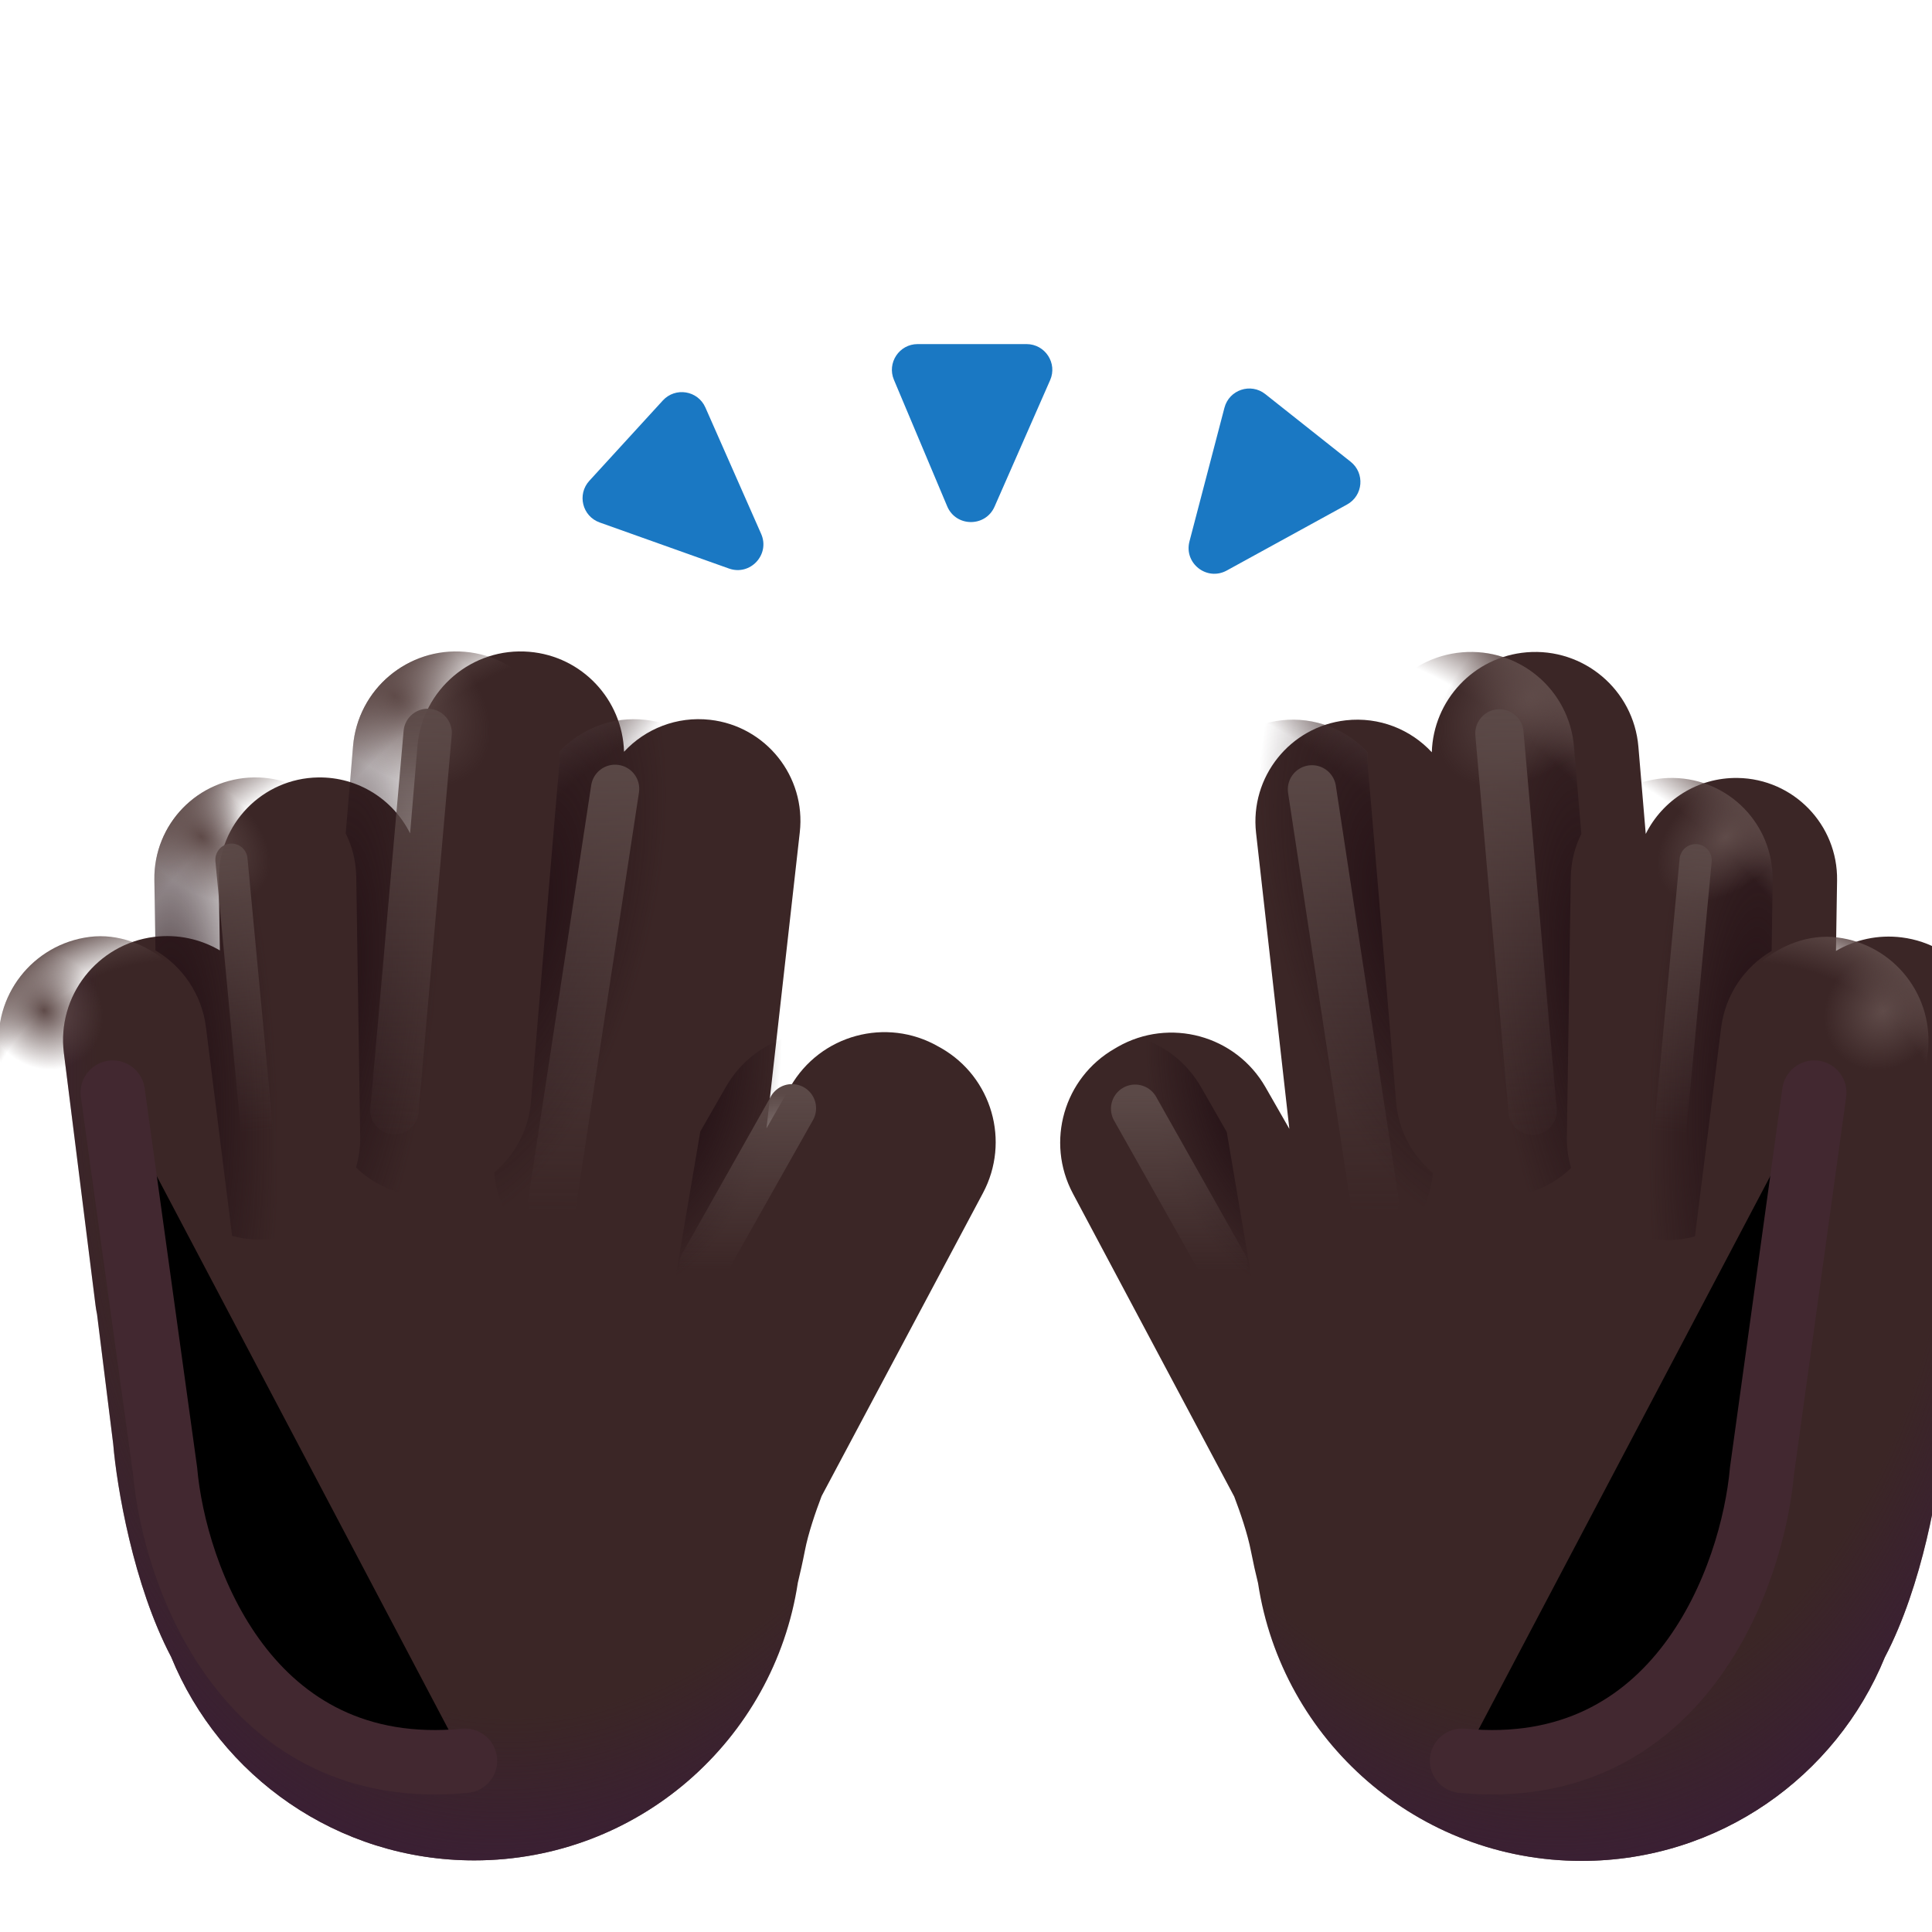 <svg viewBox="1 1 30 30" xmlns="http://www.w3.org/2000/svg">
<g filter="url(#filter0_i_20020_6107)">
<path d="M8.218 11.121C7.334 11.047 6.556 11.704 6.482 12.588L6.368 13.941C6.108 13.418 5.564 13.063 4.941 13.072C4.075 13.085 3.384 13.797 3.397 14.663L3.414 15.758C3.117 15.584 2.762 15.502 2.393 15.548C1.508 15.659 0.881 16.467 0.992 17.352L1.483 21.267C1.489 21.315 1.497 21.362 1.507 21.409L1.758 23.423C1.813 24.081 2.069 25.61 2.657 26.727C3.414 28.581 5.237 29.888 7.364 29.888C9.909 29.888 12.017 28.018 12.389 25.576C12.425 25.428 12.464 25.255 12.499 25.075C12.55 24.811 12.663 24.48 12.758 24.231L15.263 19.526C15.691 18.723 15.403 17.727 14.615 17.275L14.57 17.25C13.764 16.788 12.736 17.067 12.274 17.873L11.902 18.521L12.419 13.924C12.517 13.057 11.893 12.275 11.025 12.177C10.507 12.119 10.02 12.318 9.69 12.673C9.666 11.867 9.041 11.19 8.218 11.121Z" fill="#3B2626"/>
<path d="M8.218 11.121C7.334 11.047 6.556 11.704 6.482 12.588L6.368 13.941C6.108 13.418 5.564 13.063 4.941 13.072C4.075 13.085 3.384 13.797 3.397 14.663L3.414 15.758C3.117 15.584 2.762 15.502 2.393 15.548C1.508 15.659 0.881 16.467 0.992 17.352L1.483 21.267C1.489 21.315 1.497 21.362 1.507 21.409L1.758 23.423C1.813 24.081 2.069 25.61 2.657 26.727C3.414 28.581 5.237 29.888 7.364 29.888C9.909 29.888 12.017 28.018 12.389 25.576C12.425 25.428 12.464 25.255 12.499 25.075C12.55 24.811 12.663 24.48 12.758 24.231L15.263 19.526C15.691 18.723 15.403 17.727 14.615 17.275L14.57 17.25C13.764 16.788 12.736 17.067 12.274 17.873L11.902 18.521L12.419 13.924C12.517 13.057 11.893 12.275 11.025 12.177C10.507 12.119 10.02 12.318 9.69 12.673C9.666 11.867 9.041 11.19 8.218 11.121Z" fill="url(#paint0_radial_20020_6107)"/>
</g>
<rect x="0.79" y="15.749" width="3.231" height="7.176" rx="1.616" transform="rotate(-7.151 0.79 15.749)" fill="url(#paint1_radial_20020_6107)"/>
<rect x="0.79" y="15.749" width="3.231" height="7.176" rx="1.616" transform="rotate(-7.151 0.79 15.749)" fill="url(#paint2_radial_20020_6107)"/>
<path d="M4.941 13.072C4.075 13.085 3.384 13.798 3.397 14.663L3.414 15.758C3.83 16.004 4.133 16.433 4.198 16.95L4.604 20.19C4.746 20.23 4.895 20.25 5.049 20.247C5.915 20.234 6.606 19.522 6.593 18.657L6.532 14.616C6.519 13.75 5.807 13.059 4.941 13.072Z" fill="url(#paint3_radial_20020_6107)"/>
<path d="M4.941 13.072C4.075 13.085 3.384 13.798 3.397 14.663L3.414 15.758C3.83 16.004 4.133 16.433 4.198 16.95L4.604 20.19C4.746 20.23 4.895 20.25 5.049 20.247C5.915 20.234 6.606 19.522 6.593 18.657L6.532 14.616C6.519 13.75 5.807 13.059 4.941 13.072Z" fill="url(#paint4_radial_20020_6107)"/>
<path d="M4.941 13.072C4.075 13.085 3.384 13.798 3.397 14.663L3.414 15.758C3.83 16.004 4.133 16.433 4.198 16.95L4.604 20.19C4.746 20.23 4.895 20.25 5.049 20.247C5.915 20.234 6.606 19.522 6.593 18.657L6.532 14.616C6.519 13.75 5.807 13.059 4.941 13.072Z" fill="url(#paint5_radial_20020_6107)"/>
<path d="M8.218 11.121C7.334 11.047 6.556 11.704 6.482 12.588L6.368 13.941C6.47 14.145 6.528 14.373 6.532 14.616L6.593 18.657C6.595 18.821 6.572 18.979 6.528 19.129C6.785 19.377 7.125 19.541 7.509 19.573C8.393 19.647 9.17 18.99 9.245 18.106L9.685 12.857C9.759 11.972 9.103 11.195 8.218 11.121Z" fill="url(#paint6_radial_20020_6107)"/>
<path d="M8.218 11.121C7.334 11.047 6.556 11.704 6.482 12.588L6.368 13.941C6.47 14.145 6.528 14.373 6.532 14.616L6.593 18.657C6.595 18.821 6.572 18.979 6.528 19.129C6.785 19.377 7.125 19.541 7.509 19.573C8.393 19.647 9.17 18.99 9.245 18.106L9.685 12.857C9.759 11.972 9.103 11.195 8.218 11.121Z" fill="url(#paint7_radial_20020_6107)"/>
<path d="M8.218 11.121C7.334 11.047 6.556 11.704 6.482 12.588L6.368 13.941C6.47 14.145 6.528 14.373 6.532 14.616L6.593 18.657C6.595 18.821 6.572 18.979 6.528 19.129C6.785 19.377 7.125 19.541 7.509 19.573C8.393 19.647 9.17 18.99 9.245 18.106L9.685 12.857C9.759 11.972 9.103 11.195 8.218 11.121Z" fill="url(#paint8_radial_20020_6107)"/>
<path d="M8.674 19.205C8.992 18.939 9.207 18.551 9.245 18.106L9.685 12.857C9.69 12.795 9.692 12.734 9.69 12.673C10.02 12.319 10.507 12.119 11.025 12.178C11.893 12.275 12.516 13.057 12.419 13.924L11.819 19.257C11.722 20.124 10.94 20.748 10.073 20.651C9.307 20.564 8.731 19.945 8.674 19.205Z" fill="url(#paint9_radial_20020_6107)"/>
<path d="M8.674 19.205C8.992 18.939 9.207 18.551 9.245 18.106L9.685 12.857C9.69 12.795 9.692 12.734 9.69 12.673C10.02 12.319 10.507 12.119 11.025 12.178C11.893 12.275 12.516 13.057 12.419 13.924L11.819 19.257C11.722 20.124 10.94 20.748 10.073 20.651C9.307 20.564 8.731 19.945 8.674 19.205Z" fill="url(#paint10_radial_20020_6107)"/>
<g filter="url(#filter1_f_20020_6107)">
<path d="M4.594 14.349L5.062 19.318" stroke="url(#paint11_linear_20020_6107)" stroke-width="0.5" stroke-linecap="round"/>
</g>
<g filter="url(#filter2_f_20020_6107)">
<path d="M7.641 12.38L7.125 18.24" stroke="url(#paint12_linear_20020_6107)" stroke-width="0.75" stroke-linecap="round"/>
</g>
<g filter="url(#filter3_f_20020_6107)">
<path d="M10.551 13.249L9.578 19.646" stroke="url(#paint13_linear_20020_6107)" stroke-width="0.75" stroke-linecap="round"/>
</g>
<path d="M14.14 21.635L15.263 19.526C15.691 18.723 15.403 17.727 14.615 17.275L14.57 17.25C13.764 16.788 12.736 17.067 12.274 17.873L11.874 18.57L11.336 21.74L14.14 21.635Z" fill="url(#paint14_radial_20020_6107)"/>
<g filter="url(#filter4_f_20020_6107)">
<path d="M13.297 18.209L11.922 20.646" stroke="url(#paint15_linear_20020_6107)" stroke-width="0.75" stroke-linecap="round"/>
</g>
<g filter="url(#filter5_f_20020_6107)">
<path d="M2.751 17.966L3.564 23.841C3.709 25.477 4.845 28.666 8.22 28.341" stroke="#422830" stroke-linecap="round"/>
</g>
<g filter="url(#filter6_i_20020_6107)">
<path d="M23.705 11.129C24.59 11.055 25.367 11.711 25.441 12.596L25.555 13.949C25.815 13.426 26.359 13.071 26.982 13.08C27.848 13.093 28.539 13.805 28.526 14.671L28.509 15.766C28.806 15.591 29.162 15.51 29.53 15.556C30.415 15.667 31.043 16.475 30.932 17.36L30.441 21.274C30.435 21.323 30.426 21.37 30.416 21.417L30.165 23.431C30.11 24.088 29.854 25.617 29.267 26.735C28.509 28.589 26.687 29.896 24.559 29.896C22.015 29.896 19.906 28.025 19.535 25.584C19.498 25.436 19.459 25.262 19.424 25.083C19.373 24.819 19.26 24.488 19.165 24.239L16.66 19.533C16.233 18.731 16.52 17.735 17.309 17.283L17.353 17.257C18.16 16.795 19.188 17.075 19.65 17.881L20.021 18.529L19.504 13.932C19.407 13.065 20.031 12.283 20.898 12.185C21.416 12.127 21.904 12.326 22.233 12.681C22.257 11.875 22.883 11.198 23.705 11.129Z" fill="#3B2626"/>
<path d="M23.705 11.129C24.59 11.055 25.367 11.711 25.441 12.596L25.555 13.949C25.815 13.426 26.359 13.071 26.982 13.08C27.848 13.093 28.539 13.805 28.526 14.671L28.509 15.766C28.806 15.591 29.162 15.51 29.53 15.556C30.415 15.667 31.043 16.475 30.932 17.36L30.441 21.274C30.435 21.323 30.426 21.37 30.416 21.417L30.165 23.431C30.11 24.088 29.854 25.617 29.267 26.735C28.509 28.589 26.687 29.896 24.559 29.896C22.015 29.896 19.906 28.025 19.535 25.584C19.498 25.436 19.459 25.262 19.424 25.083C19.373 24.819 19.26 24.488 19.165 24.239L16.66 19.533C16.233 18.731 16.52 17.735 17.309 17.283L17.353 17.257C18.16 16.795 19.188 17.075 19.65 17.881L20.021 18.529L19.504 13.932C19.407 13.065 20.031 12.283 20.898 12.185C21.416 12.127 21.904 12.326 22.233 12.681C22.257 11.875 22.883 11.198 23.705 11.129Z" fill="url(#paint16_radial_20020_6107)"/>
</g>
<rect width="3.231" height="7.176" rx="1.616" transform="matrix(-0.992 -0.124 -0.124 0.992 31.133 15.757)" fill="url(#paint17_radial_20020_6107)"/>
<rect width="3.231" height="7.176" rx="1.616" transform="matrix(-0.992 -0.124 -0.124 0.992 31.133 15.757)" fill="url(#paint18_radial_20020_6107)"/>
<path d="M26.982 13.08C27.848 13.093 28.539 13.805 28.526 14.671L28.51 15.766C28.093 16.012 27.791 16.441 27.726 16.958L27.319 20.198C27.178 20.238 27.028 20.258 26.874 20.255C26.009 20.242 25.317 19.53 25.33 18.664L25.391 14.624C25.404 13.758 26.117 13.067 26.982 13.08Z" fill="url(#paint19_radial_20020_6107)"/>
<path d="M26.982 13.08C27.848 13.093 28.539 13.805 28.526 14.671L28.51 15.766C28.093 16.012 27.791 16.441 27.726 16.958L27.319 20.198C27.178 20.238 27.028 20.258 26.874 20.255C26.009 20.242 25.317 19.53 25.33 18.664L25.391 14.624C25.404 13.758 26.117 13.067 26.982 13.08Z" fill="url(#paint20_radial_20020_6107)"/>
<path d="M26.982 13.08C27.848 13.093 28.539 13.805 28.526 14.671L28.51 15.766C28.093 16.012 27.791 16.441 27.726 16.958L27.319 20.198C27.178 20.238 27.028 20.258 26.874 20.255C26.009 20.242 25.317 19.53 25.33 18.664L25.391 14.624C25.404 13.758 26.117 13.067 26.982 13.08Z" fill="url(#paint21_radial_20020_6107)"/>
<path d="M23.705 11.129C24.59 11.055 25.367 11.711 25.441 12.596L25.555 13.949C25.453 14.153 25.395 14.381 25.391 14.624L25.33 18.664C25.328 18.828 25.351 18.987 25.395 19.137C25.139 19.384 24.798 19.549 24.415 19.581C23.53 19.655 22.753 18.998 22.679 18.114L22.238 12.865C22.164 11.98 22.821 11.203 23.705 11.129Z" fill="url(#paint22_radial_20020_6107)"/>
<path d="M23.705 11.129C24.59 11.055 25.367 11.711 25.441 12.596L25.555 13.949C25.453 14.153 25.395 14.381 25.391 14.624L25.33 18.664C25.328 18.828 25.351 18.987 25.395 19.137C25.139 19.384 24.798 19.549 24.415 19.581C23.53 19.655 22.753 18.998 22.679 18.114L22.238 12.865C22.164 11.98 22.821 11.203 23.705 11.129Z" fill="url(#paint23_radial_20020_6107)"/>
<path d="M23.705 11.129C24.59 11.055 25.367 11.711 25.441 12.596L25.555 13.949C25.453 14.153 25.395 14.381 25.391 14.624L25.33 18.664C25.328 18.828 25.351 18.987 25.395 19.137C25.139 19.384 24.798 19.549 24.415 19.581C23.53 19.655 22.753 18.998 22.679 18.114L22.238 12.865C22.164 11.98 22.821 11.203 23.705 11.129Z" fill="url(#paint24_radial_20020_6107)"/>
<path d="M23.25 19.212C22.932 18.947 22.716 18.559 22.679 18.114L22.238 12.865C22.233 12.803 22.231 12.742 22.233 12.681C21.904 12.326 21.416 12.127 20.898 12.185C20.031 12.283 19.407 13.065 19.504 13.932L20.104 19.265C20.201 20.132 20.983 20.756 21.851 20.658C22.616 20.572 23.192 19.953 23.25 19.212Z" fill="url(#paint25_radial_20020_6107)"/>
<path d="M23.25 19.212C22.932 18.947 22.716 18.559 22.679 18.114L22.238 12.865C22.233 12.803 22.231 12.742 22.233 12.681C21.904 12.326 21.416 12.127 20.898 12.185C20.031 12.283 19.407 13.065 19.504 13.932L20.104 19.265C20.201 20.132 20.983 20.756 21.851 20.658C22.616 20.572 23.192 19.953 23.25 19.212Z" fill="url(#paint26_radial_20020_6107)"/>
<g filter="url(#filter7_f_20020_6107)">
<path d="M27.33 14.357L26.861 19.326" stroke="url(#paint27_linear_20020_6107)" stroke-width="0.5" stroke-linecap="round"/>
</g>
<g filter="url(#filter8_f_20020_6107)">
<path d="M24.283 12.388L24.798 18.248" stroke="url(#paint28_linear_20020_6107)" stroke-width="0.75" stroke-linecap="round"/>
</g>
<g filter="url(#filter9_f_20020_6107)">
<path d="M21.372 13.257L22.345 19.654" stroke="url(#paint29_linear_20020_6107)" stroke-width="0.75" stroke-linecap="round"/>
</g>
<path d="M17.783 21.643L16.66 19.533C16.233 18.731 16.52 17.735 17.309 17.283L17.353 17.257C18.16 16.795 19.188 17.075 19.65 17.881L20.049 18.578L20.587 21.748L17.783 21.643Z" fill="url(#paint30_radial_20020_6107)"/>
<g filter="url(#filter10_f_20020_6107)">
<path d="M18.626 18.216L20.001 20.654" stroke="url(#paint31_linear_20020_6107)" stroke-width="0.75" stroke-linecap="round"/>
</g>
<g filter="url(#filter11_f_20020_6107)">
<path d="M29.172 17.966L28.36 23.841C28.214 25.477 27.078 28.666 23.703 28.341" stroke="#422830" stroke-linecap="round"/>
</g>
<g filter="url(#filter12_ii_20020_6107)">
<path d="M19.949 9.709L21.817 8.684C22.068 8.546 22.097 8.198 21.873 8.02L20.548 6.97C20.322 6.79 19.986 6.902 19.913 7.182L19.37 9.257C19.281 9.597 19.641 9.878 19.949 9.709Z" fill="#1A78C3"/>
</g>
<g filter="url(#filter13_ii_20020_6107)">
<path d="M15.608 8.712L14.781 6.748C14.67 6.485 14.863 6.193 15.149 6.193H16.84C17.129 6.193 17.323 6.49 17.206 6.754L16.343 8.718C16.201 9.039 15.744 9.035 15.608 8.712Z" fill="#1A78C3"/>
</g>
<g filter="url(#filter14_ii_20020_6107)">
<path d="M12.219 9.678L10.212 8.963C9.942 8.867 9.858 8.528 10.051 8.316L11.192 7.069C11.387 6.856 11.736 6.913 11.853 7.177L12.719 9.14C12.861 9.461 12.55 9.796 12.219 9.678Z" fill="#1A78C3"/>
</g>
<defs>
<filter id="filter0_i_20020_6107" x="0.979" y="11.115" width="15.482" height="18.773" filterUnits="userSpaceOnUse" color-interpolation-filters="sRGB">
<feFlood flood-opacity="0" result="BackgroundImageFix"/>
<feBlend mode="normal" in="SourceGraphic" in2="BackgroundImageFix" result="shape"/>
<feColorMatrix in="SourceAlpha" type="matrix" values="0 0 0 0 0 0 0 0 0 0 0 0 0 0 0 0 0 0 127 0" result="hardAlpha"/>
<feOffset dx="1"/>
<feGaussianBlur stdDeviation="0.5"/>
<feComposite in2="hardAlpha" operator="arithmetic" k2="-1" k3="1"/>
<feColorMatrix type="matrix" values="0 0 0 0 0.294 0 0 0 0 0.196 0 0 0 0 0.196 0 0 0 1 0"/>
<feBlend mode="normal" in2="shape" result="effect1_innerShadow_20020_6107"/>
</filter>
<filter id="filter1_f_20020_6107" x="3.594" y="13.349" width="2.469" height="6.969" filterUnits="userSpaceOnUse" color-interpolation-filters="sRGB">
<feFlood flood-opacity="0" result="BackgroundImageFix"/>
<feBlend mode="normal" in="SourceGraphic" in2="BackgroundImageFix" result="shape"/>
<feGaussianBlur stdDeviation="0.375" result="effect1_foregroundBlur_20020_6107"/>
</filter>
<filter id="filter2_f_20020_6107" x="6" y="11.255" width="2.766" height="8.109" filterUnits="userSpaceOnUse" color-interpolation-filters="sRGB">
<feFlood flood-opacity="0" result="BackgroundImageFix"/>
<feBlend mode="normal" in="SourceGraphic" in2="BackgroundImageFix" result="shape"/>
<feGaussianBlur stdDeviation="0.375" result="effect1_foregroundBlur_20020_6107"/>
</filter>
<filter id="filter3_f_20020_6107" x="8.453" y="12.124" width="3.223" height="8.647" filterUnits="userSpaceOnUse" color-interpolation-filters="sRGB">
<feFlood flood-opacity="0" result="BackgroundImageFix"/>
<feBlend mode="normal" in="SourceGraphic" in2="BackgroundImageFix" result="shape"/>
<feGaussianBlur stdDeviation="0.375" result="effect1_foregroundBlur_20020_6107"/>
</filter>
<filter id="filter4_f_20020_6107" x="10.797" y="17.084" width="3.625" height="4.688" filterUnits="userSpaceOnUse" color-interpolation-filters="sRGB">
<feFlood flood-opacity="0" result="BackgroundImageFix"/>
<feBlend mode="normal" in="SourceGraphic" in2="BackgroundImageFix" result="shape"/>
<feGaussianBlur stdDeviation="0.375" result="effect1_foregroundBlur_20020_6107"/>
</filter>
<filter id="filter5_f_20020_6107" x="0.251" y="15.466" width="10.469" height="15.398" filterUnits="userSpaceOnUse" color-interpolation-filters="sRGB">
<feFlood flood-opacity="0" result="BackgroundImageFix"/>
<feBlend mode="normal" in="SourceGraphic" in2="BackgroundImageFix" result="shape"/>
<feGaussianBlur stdDeviation="1" result="effect1_foregroundBlur_20020_6107"/>
</filter>
<filter id="filter6_i_20020_6107" x="16.462" y="11.123" width="15.482" height="18.773" filterUnits="userSpaceOnUse" color-interpolation-filters="sRGB">
<feFlood flood-opacity="0" result="BackgroundImageFix"/>
<feBlend mode="normal" in="SourceGraphic" in2="BackgroundImageFix" result="shape"/>
<feColorMatrix in="SourceAlpha" type="matrix" values="0 0 0 0 0 0 0 0 0 0 0 0 0 0 0 0 0 0 127 0" result="hardAlpha"/>
<feOffset dx="1"/>
<feGaussianBlur stdDeviation="0.5"/>
<feComposite in2="hardAlpha" operator="arithmetic" k2="-1" k3="1"/>
<feColorMatrix type="matrix" values="0 0 0 0 0.294 0 0 0 0 0.196 0 0 0 0 0.196 0 0 0 1 0"/>
<feBlend mode="normal" in2="shape" result="effect1_innerShadow_20020_6107"/>
</filter>
<filter id="filter7_f_20020_6107" x="25.861" y="13.357" width="2.469" height="6.969" filterUnits="userSpaceOnUse" color-interpolation-filters="sRGB">
<feFlood flood-opacity="0" result="BackgroundImageFix"/>
<feBlend mode="normal" in="SourceGraphic" in2="BackgroundImageFix" result="shape"/>
<feGaussianBlur stdDeviation="0.375" result="effect1_foregroundBlur_20020_6107"/>
</filter>
<filter id="filter8_f_20020_6107" x="23.158" y="11.263" width="2.766" height="8.109" filterUnits="userSpaceOnUse" color-interpolation-filters="sRGB">
<feFlood flood-opacity="0" result="BackgroundImageFix"/>
<feBlend mode="normal" in="SourceGraphic" in2="BackgroundImageFix" result="shape"/>
<feGaussianBlur stdDeviation="0.375" result="effect1_foregroundBlur_20020_6107"/>
</filter>
<filter id="filter9_f_20020_6107" x="20.247" y="12.132" width="3.223" height="8.647" filterUnits="userSpaceOnUse" color-interpolation-filters="sRGB">
<feFlood flood-opacity="0" result="BackgroundImageFix"/>
<feBlend mode="normal" in="SourceGraphic" in2="BackgroundImageFix" result="shape"/>
<feGaussianBlur stdDeviation="0.375" result="effect1_foregroundBlur_20020_6107"/>
</filter>
<filter id="filter10_f_20020_6107" x="17.501" y="17.091" width="3.625" height="4.688" filterUnits="userSpaceOnUse" color-interpolation-filters="sRGB">
<feFlood flood-opacity="0" result="BackgroundImageFix"/>
<feBlend mode="normal" in="SourceGraphic" in2="BackgroundImageFix" result="shape"/>
<feGaussianBlur stdDeviation="0.375" result="effect1_foregroundBlur_20020_6107"/>
</filter>
<filter id="filter11_f_20020_6107" x="21.203" y="15.466" width="10.469" height="15.398" filterUnits="userSpaceOnUse" color-interpolation-filters="sRGB">
<feFlood flood-opacity="0" result="BackgroundImageFix"/>
<feBlend mode="normal" in="SourceGraphic" in2="BackgroundImageFix" result="shape"/>
<feGaussianBlur stdDeviation="1" result="effect1_foregroundBlur_20020_6107"/>
</filter>
<filter id="filter12_ii_20020_6107" x="19.206" y="6.883" width="3.069" height="3.027" filterUnits="userSpaceOnUse" color-interpolation-filters="sRGB">
<feFlood flood-opacity="0" result="BackgroundImageFix"/>
<feBlend mode="normal" in="SourceGraphic" in2="BackgroundImageFix" result="shape"/>
<feColorMatrix in="SourceAlpha" type="matrix" values="0 0 0 0 0 0 0 0 0 0 0 0 0 0 0 0 0 0 127 0" result="hardAlpha"/>
<feOffset dx="-0.15" dy="0.15"/>
<feGaussianBlur stdDeviation="0.15"/>
<feComposite in2="hardAlpha" operator="arithmetic" k2="-1" k3="1"/>
<feColorMatrix type="matrix" values="0 0 0 0 0.114 0 0 0 0 0.569 0 0 0 0 0.898 0 0 0 1 0"/>
<feBlend mode="normal" in2="shape" result="effect1_innerShadow_20020_6107"/>
<feColorMatrix in="SourceAlpha" type="matrix" values="0 0 0 0 0 0 0 0 0 0 0 0 0 0 0 0 0 0 127 0" result="hardAlpha"/>
<feOffset dx="0.25"/>
<feGaussianBlur stdDeviation="0.2"/>
<feComposite in2="hardAlpha" operator="arithmetic" k2="-1" k3="1"/>
<feColorMatrix type="matrix" values="0 0 0 0 0.078 0 0 0 0 0.341 0 0 0 0 0.588 0 0 0 1 0"/>
<feBlend mode="normal" in2="effect1_innerShadow_20020_6107" result="effect2_innerShadow_20020_6107"/>
</filter>
<filter id="filter13_ii_20020_6107" x="14.599" y="6.193" width="2.892" height="2.913" filterUnits="userSpaceOnUse" color-interpolation-filters="sRGB">
<feFlood flood-opacity="0" result="BackgroundImageFix"/>
<feBlend mode="normal" in="SourceGraphic" in2="BackgroundImageFix" result="shape"/>
<feColorMatrix in="SourceAlpha" type="matrix" values="0 0 0 0 0 0 0 0 0 0 0 0 0 0 0 0 0 0 127 0" result="hardAlpha"/>
<feOffset dx="-0.15" dy="0.15"/>
<feGaussianBlur stdDeviation="0.15"/>
<feComposite in2="hardAlpha" operator="arithmetic" k2="-1" k3="1"/>
<feColorMatrix type="matrix" values="0 0 0 0 0.114 0 0 0 0 0.569 0 0 0 0 0.898 0 0 0 1 0"/>
<feBlend mode="normal" in2="shape" result="effect1_innerShadow_20020_6107"/>
<feColorMatrix in="SourceAlpha" type="matrix" values="0 0 0 0 0 0 0 0 0 0 0 0 0 0 0 0 0 0 127 0" result="hardAlpha"/>
<feOffset dx="0.25"/>
<feGaussianBlur stdDeviation="0.2"/>
<feComposite in2="hardAlpha" operator="arithmetic" k2="-1" k3="1"/>
<feColorMatrix type="matrix" values="0 0 0 0 0.078 0 0 0 0 0.341 0 0 0 0 0.588 0 0 0 1 0"/>
<feBlend mode="normal" in2="effect1_innerShadow_20020_6107" result="effect2_innerShadow_20020_6107"/>
</filter>
<filter id="filter14_ii_20020_6107" x="9.796" y="6.939" width="3.208" height="2.913" filterUnits="userSpaceOnUse" color-interpolation-filters="sRGB">
<feFlood flood-opacity="0" result="BackgroundImageFix"/>
<feBlend mode="normal" in="SourceGraphic" in2="BackgroundImageFix" result="shape"/>
<feColorMatrix in="SourceAlpha" type="matrix" values="0 0 0 0 0 0 0 0 0 0 0 0 0 0 0 0 0 0 127 0" result="hardAlpha"/>
<feOffset dx="-0.15" dy="0.15"/>
<feGaussianBlur stdDeviation="0.15"/>
<feComposite in2="hardAlpha" operator="arithmetic" k2="-1" k3="1"/>
<feColorMatrix type="matrix" values="0 0 0 0 0.114 0 0 0 0 0.569 0 0 0 0 0.898 0 0 0 1 0"/>
<feBlend mode="normal" in2="shape" result="effect1_innerShadow_20020_6107"/>
<feColorMatrix in="SourceAlpha" type="matrix" values="0 0 0 0 0 0 0 0 0 0 0 0 0 0 0 0 0 0 127 0" result="hardAlpha"/>
<feOffset dx="0.25"/>
<feGaussianBlur stdDeviation="0.2"/>
<feComposite in2="hardAlpha" operator="arithmetic" k2="-1" k3="1"/>
<feColorMatrix type="matrix" values="0 0 0 0 0.078 0 0 0 0 0.341 0 0 0 0 0.588 0 0 0 1 0"/>
<feBlend mode="normal" in2="effect1_innerShadow_20020_6107" result="effect2_innerShadow_20020_6107"/>
</filter>
<radialGradient id="paint0_radial_20020_6107" cx="0" cy="0" r="1" gradientUnits="userSpaceOnUse" gradientTransform="translate(9.297 15.615) rotate(100.305) scale(15.024 9.347)">
<stop offset="0.814" stop-color="#3A1E36" stop-opacity="0"/>
<stop offset="1" stop-color="#3A1E36"/>
</radialGradient>
<radialGradient id="paint1_radial_20020_6107" cx="0" cy="0" r="1" gradientUnits="userSpaceOnUse" gradientTransform="translate(1.563 16.797) rotate(-127.19) scale(0.961 0.871)">
<stop stop-color="#5F4B49"/>
<stop offset="1" stop-color="#5F4B49" stop-opacity="0"/>
</radialGradient>
<radialGradient id="paint2_radial_20020_6107" cx="0" cy="0" r="1" gradientUnits="userSpaceOnUse" gradientTransform="translate(4.154 20.744) rotate(-121.99) scale(5.52 4.406)">
<stop offset="0.856" stop-color="#5F4B49" stop-opacity="0"/>
<stop offset="1" stop-color="#5F4B49"/>
</radialGradient>
<radialGradient id="paint3_radial_20020_6107" cx="0" cy="0" r="1" gradientUnits="userSpaceOnUse" gradientTransform="translate(3.75 17.724) rotate(-2.891) scale(1.549 6.103)">
<stop stop-color="#231015"/>
<stop offset="1" stop-color="#231015" stop-opacity="0"/>
</radialGradient>
<radialGradient id="paint4_radial_20020_6107" cx="0" cy="0" r="1" gradientUnits="userSpaceOnUse" gradientTransform="translate(7.062 17.459) rotate(-137.542) scale(5.231 6.69)">
<stop offset="0.836" stop-color="#5F4B49" stop-opacity="0"/>
<stop offset="1" stop-color="#5F4B49"/>
</radialGradient>
<radialGradient id="paint5_radial_20020_6107" cx="0" cy="0" r="1" gradientUnits="userSpaceOnUse" gradientTransform="translate(4.125 13.99) rotate(-139.086) scale(1.241 0.803)">
<stop stop-color="#5F4B49"/>
<stop offset="0.993" stop-color="#5F4B49" stop-opacity="0"/>
</radialGradient>
<radialGradient id="paint6_radial_20020_6107" cx="0" cy="0" r="1" gradientUnits="userSpaceOnUse" gradientTransform="translate(6.141 16.365) rotate(5.492) scale(1.632 5.565)">
<stop stop-color="#231015"/>
<stop offset="1" stop-color="#231015" stop-opacity="0"/>
</radialGradient>
<radialGradient id="paint7_radial_20020_6107" cx="0" cy="0" r="1" gradientUnits="userSpaceOnUse" gradientTransform="translate(7.125 11.802) rotate(-138.668) scale(1.727 1.129)">
<stop stop-color="#5F4B49"/>
<stop offset="0.993" stop-color="#5F4B49" stop-opacity="0"/>
</radialGradient>
<radialGradient id="paint8_radial_20020_6107" cx="0" cy="0" r="1" gradientUnits="userSpaceOnUse" gradientTransform="translate(10.179 16.289) rotate(-133.928) scale(5.783 7.42)">
<stop offset="0.836" stop-color="#5F4B49" stop-opacity="0"/>
<stop offset="1" stop-color="#5F4B49"/>
</radialGradient>
<radialGradient id="paint9_radial_20020_6107" cx="0" cy="0" r="1" gradientUnits="userSpaceOnUse" gradientTransform="translate(12.981 17.36) rotate(-137.333) scale(6.167 7.892)">
<stop offset="0.836" stop-color="#5F4B49" stop-opacity="0"/>
<stop offset="1" stop-color="#5F4B49"/>
</radialGradient>
<radialGradient id="paint10_radial_20020_6107" cx="0" cy="0" r="1" gradientUnits="userSpaceOnUse" gradientTransform="translate(9 15.412) rotate(15.408) scale(2.058 4.863)">
<stop stop-color="#231015"/>
<stop offset="1" stop-color="#231015" stop-opacity="0"/>
</radialGradient>
<linearGradient id="paint11_linear_20020_6107" x1="4.469" y1="13.99" x2="4.953" y2="18.584" gradientUnits="userSpaceOnUse">
<stop stop-color="#5B4947"/>
<stop offset="1" stop-color="#5B4947" stop-opacity="0"/>
</linearGradient>
<linearGradient id="paint12_linear_20020_6107" x1="7.436" y1="11.808" x2="7.383" y2="18.959" gradientUnits="userSpaceOnUse">
<stop stop-color="#5B4947"/>
<stop offset="1" stop-color="#5B4947" stop-opacity="0"/>
</linearGradient>
<linearGradient id="paint13_linear_20020_6107" x1="10.347" y1="12.676" x2="10.294" y2="19.827" gradientUnits="userSpaceOnUse">
<stop stop-color="#5B4947"/>
<stop offset="1" stop-color="#5B4947" stop-opacity="0"/>
</linearGradient>
<radialGradient id="paint14_radial_20020_6107" cx="0" cy="0" r="1" gradientUnits="userSpaceOnUse" gradientTransform="translate(11.078 17.802) rotate(10.784) scale(2.004 3.316)">
<stop offset="0.323" stop-color="#231015"/>
<stop offset="1" stop-color="#231015" stop-opacity="0"/>
</radialGradient>
<linearGradient id="paint15_linear_20020_6107" x1="13.008" y1="17.991" x2="13.002" y2="20.715" gradientUnits="userSpaceOnUse">
<stop stop-color="#5B4947"/>
<stop offset="1" stop-color="#5B4947" stop-opacity="0"/>
</linearGradient>
<radialGradient id="paint16_radial_20020_6107" cx="0" cy="0" r="1" gradientUnits="userSpaceOnUse" gradientTransform="translate(22.626 15.623) rotate(79.695) scale(15.024 9.347)">
<stop offset="0.814" stop-color="#3A1E36" stop-opacity="0"/>
<stop offset="1" stop-color="#3A1E36"/>
</radialGradient>
<radialGradient id="paint17_radial_20020_6107" cx="0" cy="0" r="1" gradientUnits="userSpaceOnUse" gradientTransform="translate(0.773 1.048) rotate(-127.19) scale(0.961 0.871)">
<stop stop-color="#5F4B49"/>
<stop offset="1" stop-color="#5F4B49" stop-opacity="0"/>
</radialGradient>
<radialGradient id="paint18_radial_20020_6107" cx="0" cy="0" r="1" gradientUnits="userSpaceOnUse" gradientTransform="translate(3.364 4.995) rotate(-121.99) scale(5.52 4.406)">
<stop offset="0.856" stop-color="#5F4B49" stop-opacity="0"/>
<stop offset="1" stop-color="#5F4B49"/>
</radialGradient>
<radialGradient id="paint19_radial_20020_6107" cx="0" cy="0" r="1" gradientUnits="userSpaceOnUse" gradientTransform="translate(28.173 17.732) rotate(-177.109) scale(1.549 6.103)">
<stop stop-color="#231015"/>
<stop offset="1" stop-color="#231015" stop-opacity="0"/>
</radialGradient>
<radialGradient id="paint20_radial_20020_6107" cx="0" cy="0" r="1" gradientUnits="userSpaceOnUse" gradientTransform="translate(24.861 17.466) rotate(-42.458) scale(5.231 6.69)">
<stop offset="0.836" stop-color="#5F4B49" stop-opacity="0"/>
<stop offset="1" stop-color="#5F4B49"/>
</radialGradient>
<radialGradient id="paint21_radial_20020_6107" cx="0" cy="0" r="1" gradientUnits="userSpaceOnUse" gradientTransform="translate(27.798 13.998) rotate(-40.914) scale(1.241 0.803)">
<stop stop-color="#5F4B49"/>
<stop offset="0.993" stop-color="#5F4B49" stop-opacity="0"/>
</radialGradient>
<radialGradient id="paint22_radial_20020_6107" cx="0" cy="0" r="1" gradientUnits="userSpaceOnUse" gradientTransform="translate(25.783 16.373) rotate(174.508) scale(1.632 5.565)">
<stop stop-color="#231015"/>
<stop offset="1" stop-color="#231015" stop-opacity="0"/>
</radialGradient>
<radialGradient id="paint23_radial_20020_6107" cx="0" cy="0" r="1" gradientUnits="userSpaceOnUse" gradientTransform="translate(24.798 11.81) rotate(-41.332) scale(1.727 1.129)">
<stop stop-color="#5F4B49"/>
<stop offset="0.993" stop-color="#5F4B49" stop-opacity="0"/>
</radialGradient>
<radialGradient id="paint24_radial_20020_6107" cx="0" cy="0" r="1" gradientUnits="userSpaceOnUse" gradientTransform="translate(21.744 16.297) rotate(-46.072) scale(5.783 7.42)">
<stop offset="0.836" stop-color="#5F4B49" stop-opacity="0"/>
<stop offset="1" stop-color="#5F4B49"/>
</radialGradient>
<radialGradient id="paint25_radial_20020_6107" cx="0" cy="0" r="1" gradientUnits="userSpaceOnUse" gradientTransform="translate(18.943 17.367) rotate(-42.667) scale(6.167 7.892)">
<stop offset="0.836" stop-color="#5F4B49" stop-opacity="0"/>
<stop offset="1" stop-color="#5F4B49"/>
</radialGradient>
<radialGradient id="paint26_radial_20020_6107" cx="0" cy="0" r="1" gradientUnits="userSpaceOnUse" gradientTransform="translate(22.923 15.42) rotate(164.592) scale(2.058 4.863)">
<stop stop-color="#231015"/>
<stop offset="1" stop-color="#231015" stop-opacity="0"/>
</radialGradient>
<linearGradient id="paint27_linear_20020_6107" x1="27.455" y1="13.998" x2="26.97" y2="18.591" gradientUnits="userSpaceOnUse">
<stop stop-color="#5B4947"/>
<stop offset="1" stop-color="#5B4947" stop-opacity="0"/>
</linearGradient>
<linearGradient id="paint28_linear_20020_6107" x1="24.487" y1="11.816" x2="24.541" y2="18.966" gradientUnits="userSpaceOnUse">
<stop stop-color="#5B4947"/>
<stop offset="1" stop-color="#5B4947" stop-opacity="0"/>
</linearGradient>
<linearGradient id="paint29_linear_20020_6107" x1="21.577" y1="12.684" x2="21.63" y2="19.835" gradientUnits="userSpaceOnUse">
<stop stop-color="#5B4947"/>
<stop offset="1" stop-color="#5B4947" stop-opacity="0"/>
</linearGradient>
<radialGradient id="paint30_radial_20020_6107" cx="0" cy="0" r="1" gradientUnits="userSpaceOnUse" gradientTransform="translate(20.845 17.81) rotate(169.216) scale(2.004 3.316)">
<stop offset="0.323" stop-color="#231015"/>
<stop offset="1" stop-color="#231015" stop-opacity="0"/>
</radialGradient>
<linearGradient id="paint31_linear_20020_6107" x1="18.916" y1="17.998" x2="18.921" y2="20.723" gradientUnits="userSpaceOnUse">
<stop stop-color="#5B4947"/>
<stop offset="1" stop-color="#5B4947" stop-opacity="0"/>
</linearGradient>
</defs>
</svg>
